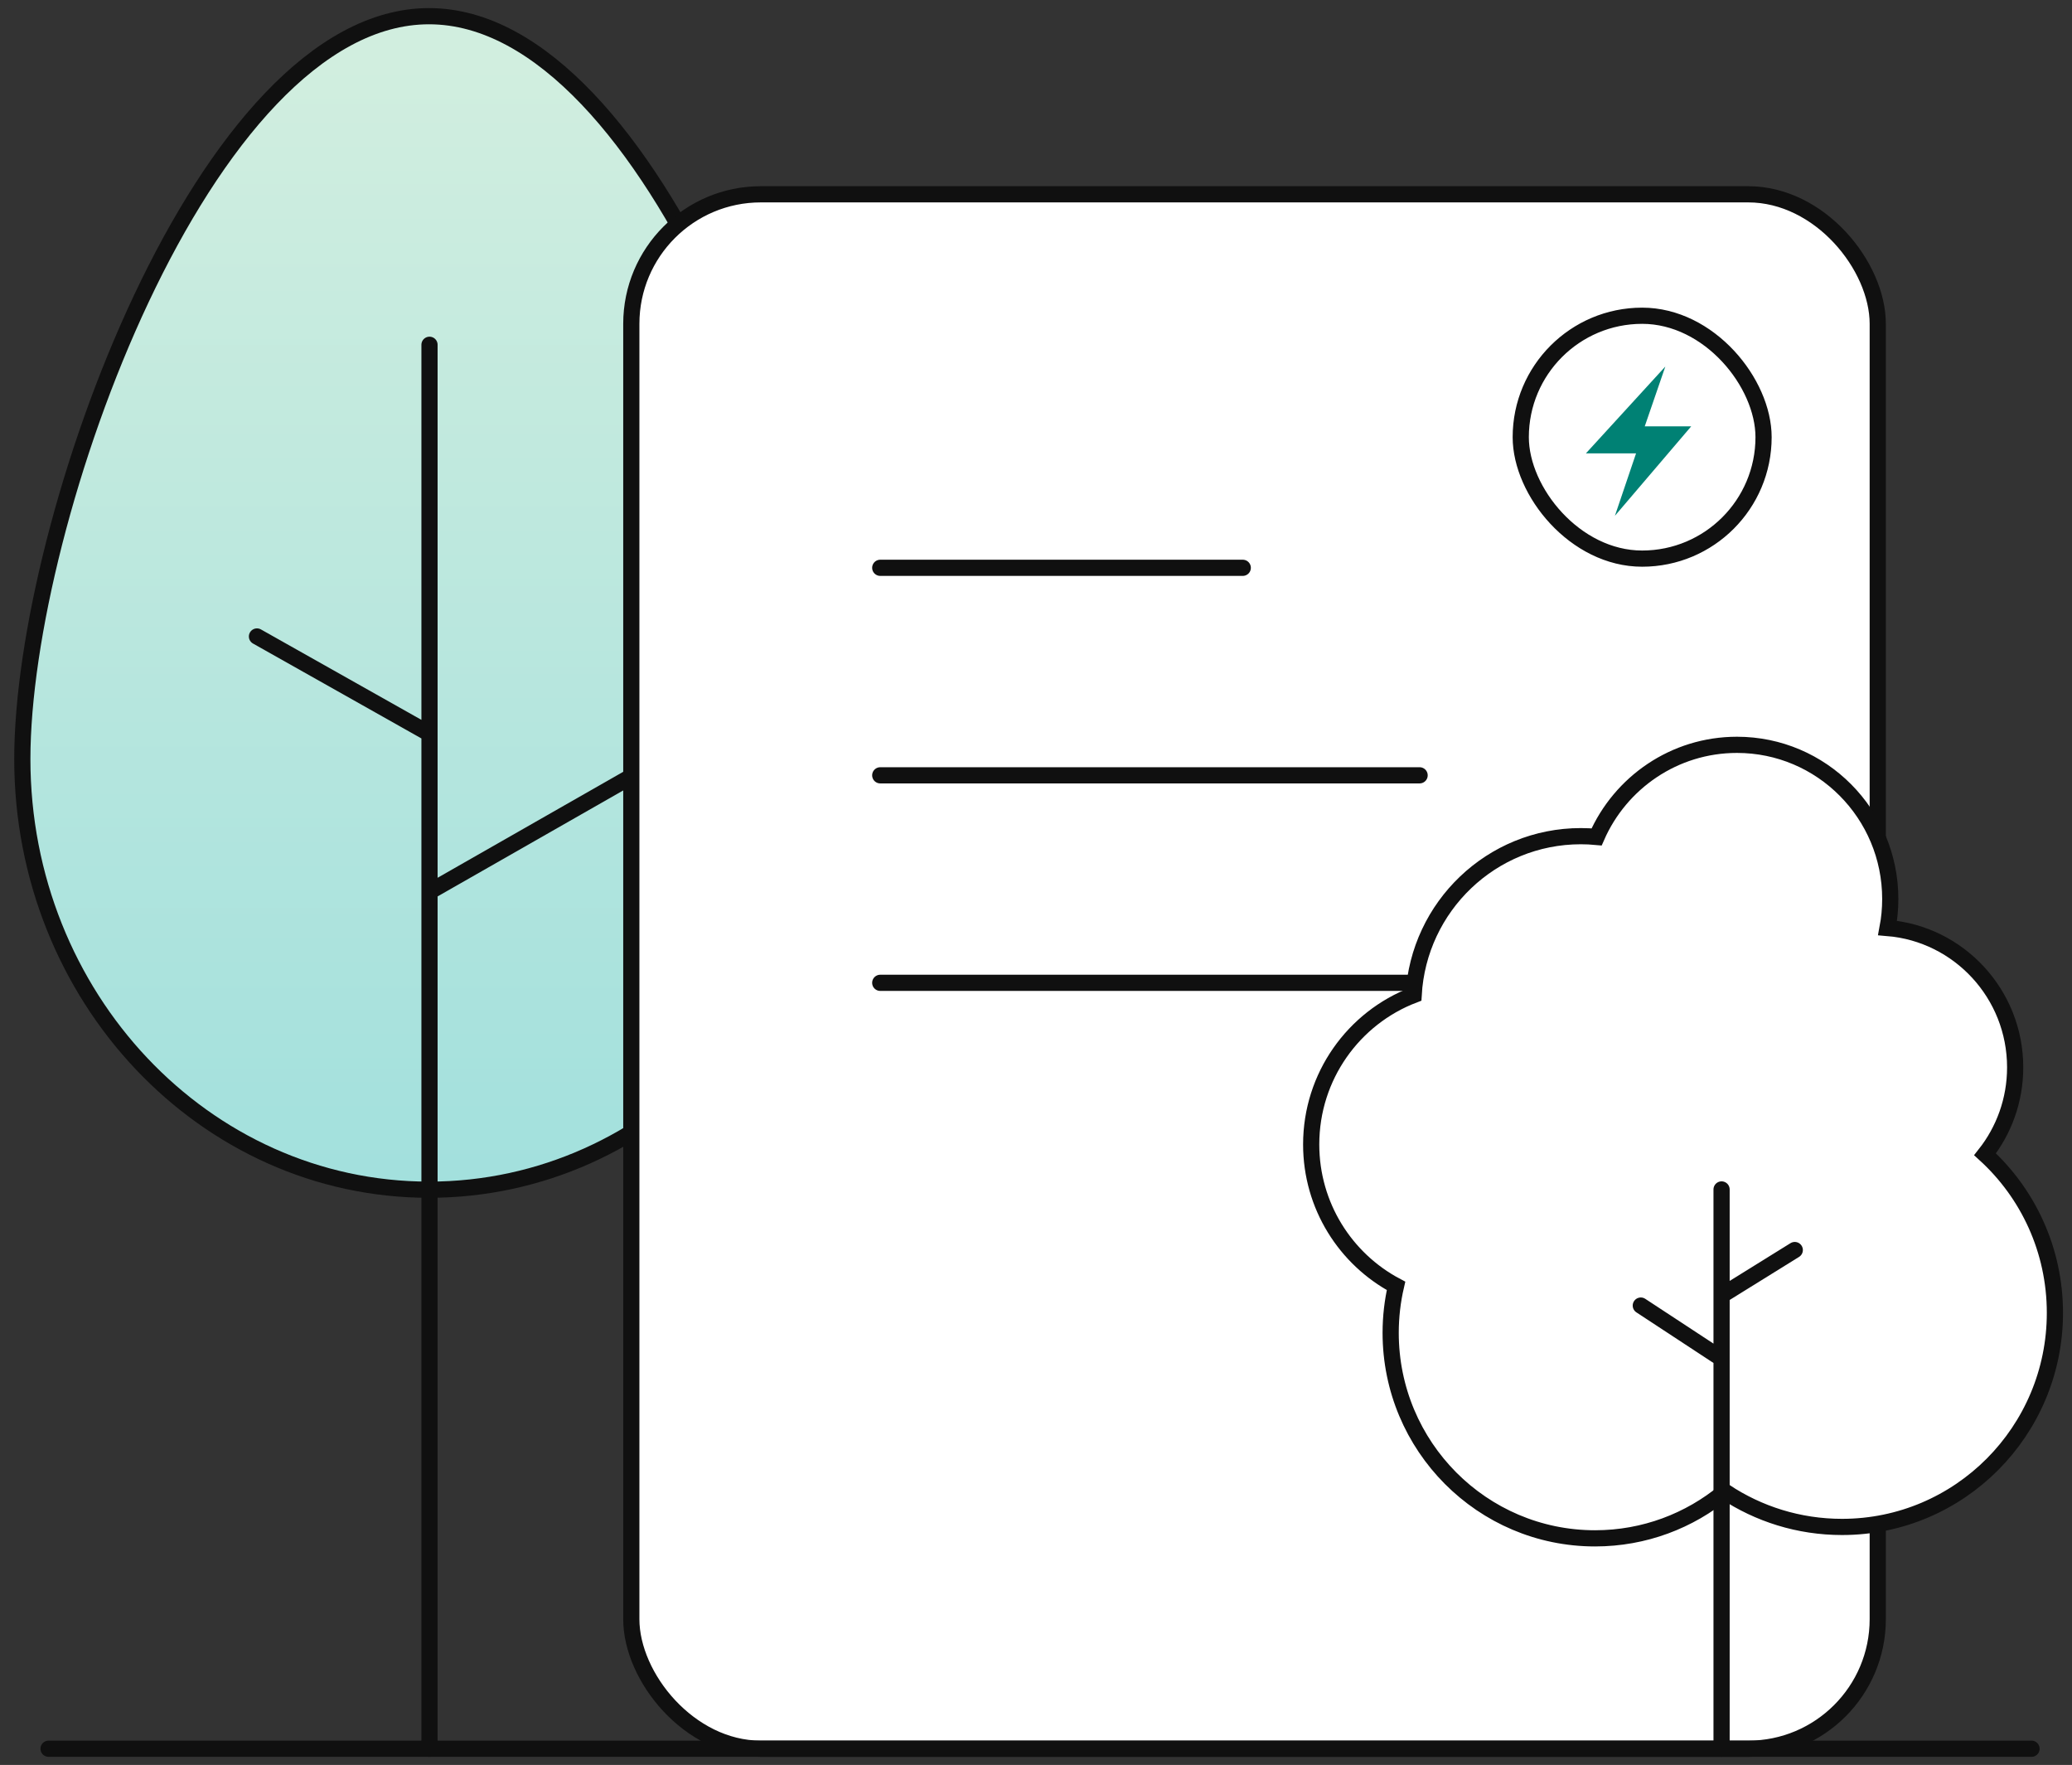 <svg width="128" height="109" viewBox="0 0 128 109" fill="none" xmlns="http://www.w3.org/2000/svg">
<rect x="0" y="0" width="128" height="109" fill="#333333" stroke="none"/>
<path d="M51.628 46.879C51.628 61.568 40.38 73.475 26.503 73.475C12.627 73.475 1.379 61.568 1.379 46.879C1.379 32.19 12.627 1 26.503 1C40.38 1 51.628 32.19 51.628 46.879Z" fill="url(#paint0_linear)" stroke="#101010" stroke-linecap="round"/>
<path d="M26.533 108V55.072M26.533 21.293V45.313M26.533 45.313L15.874 39.308M26.533 45.313V55.072M26.533 55.072L40.998 46.815" stroke="#101010" stroke-linecap="round"/>
<rect x="39" y="12" width="77" height="96" rx="8" fill="white" stroke="#101010" stroke-linejoin="round"/>
<rect x="93.946" y="19.5" width="15" height="15" rx="7.5" fill="white"/>
<path d="M101.069 28.001L97.97 28.001L102.877 22.637L101.606 26.331L104.476 26.331L99.763 31.855L101.069 28.001Z" fill="#008174"/>
<rect x="93.946" y="19.5" width="15" height="15" rx="7.5" stroke="#101010"/>
<path d="M54.378 35.067H76.773M54.378 47.883H87.698M54.378 60.698H87.698" stroke="#101010" stroke-linecap="round" stroke-linejoin="round"/>
<path d="M116.773 55.519C116.773 56.132 116.716 56.731 116.606 57.311C121.02 57.674 124.489 61.39 124.489 65.92C124.489 67.949 123.793 69.814 122.629 71.288C125.28 73.707 126.944 77.198 126.944 81.081C126.944 88.383 121.056 94.302 113.792 94.302C111.118 94.302 108.629 93.499 106.553 92.121C104.372 93.924 101.58 95.007 98.536 95.007C91.563 95.007 85.91 89.325 85.91 82.315C85.91 81.317 86.025 80.346 86.241 79.415C83.124 77.76 81 74.469 81 70.68C81 66.464 83.629 62.865 87.329 61.45C87.635 55.981 92.143 51.641 97.659 51.641C97.988 51.641 98.313 51.657 98.633 51.687C100.1 48.338 103.43 46 107.304 46C112.534 46 116.773 50.262 116.773 55.519Z" fill="white" stroke="#101010" stroke-linecap="round"/>
<path d="M106.352 73.459V80.007M106.352 108V83.906M106.352 83.906L101.362 80.631M106.352 83.906V80.007M106.352 80.007L110.874 77.201" stroke="#101010" stroke-linecap="round"/>
<path d="M3 108H125.5" stroke="#101010" stroke-linecap="round" stroke-linejoin="round"/>
<defs>
<linearGradient id="paint0_linear" x1="3.705" y1="3.899" x2="3.705" y2="73.475" gradientUnits="userSpaceOnUse">
<stop stop-color="#D1EEDF"/>
<stop offset="1" stop-color="#A2E0DD"/>
</linearGradient>
</defs>
</svg>

